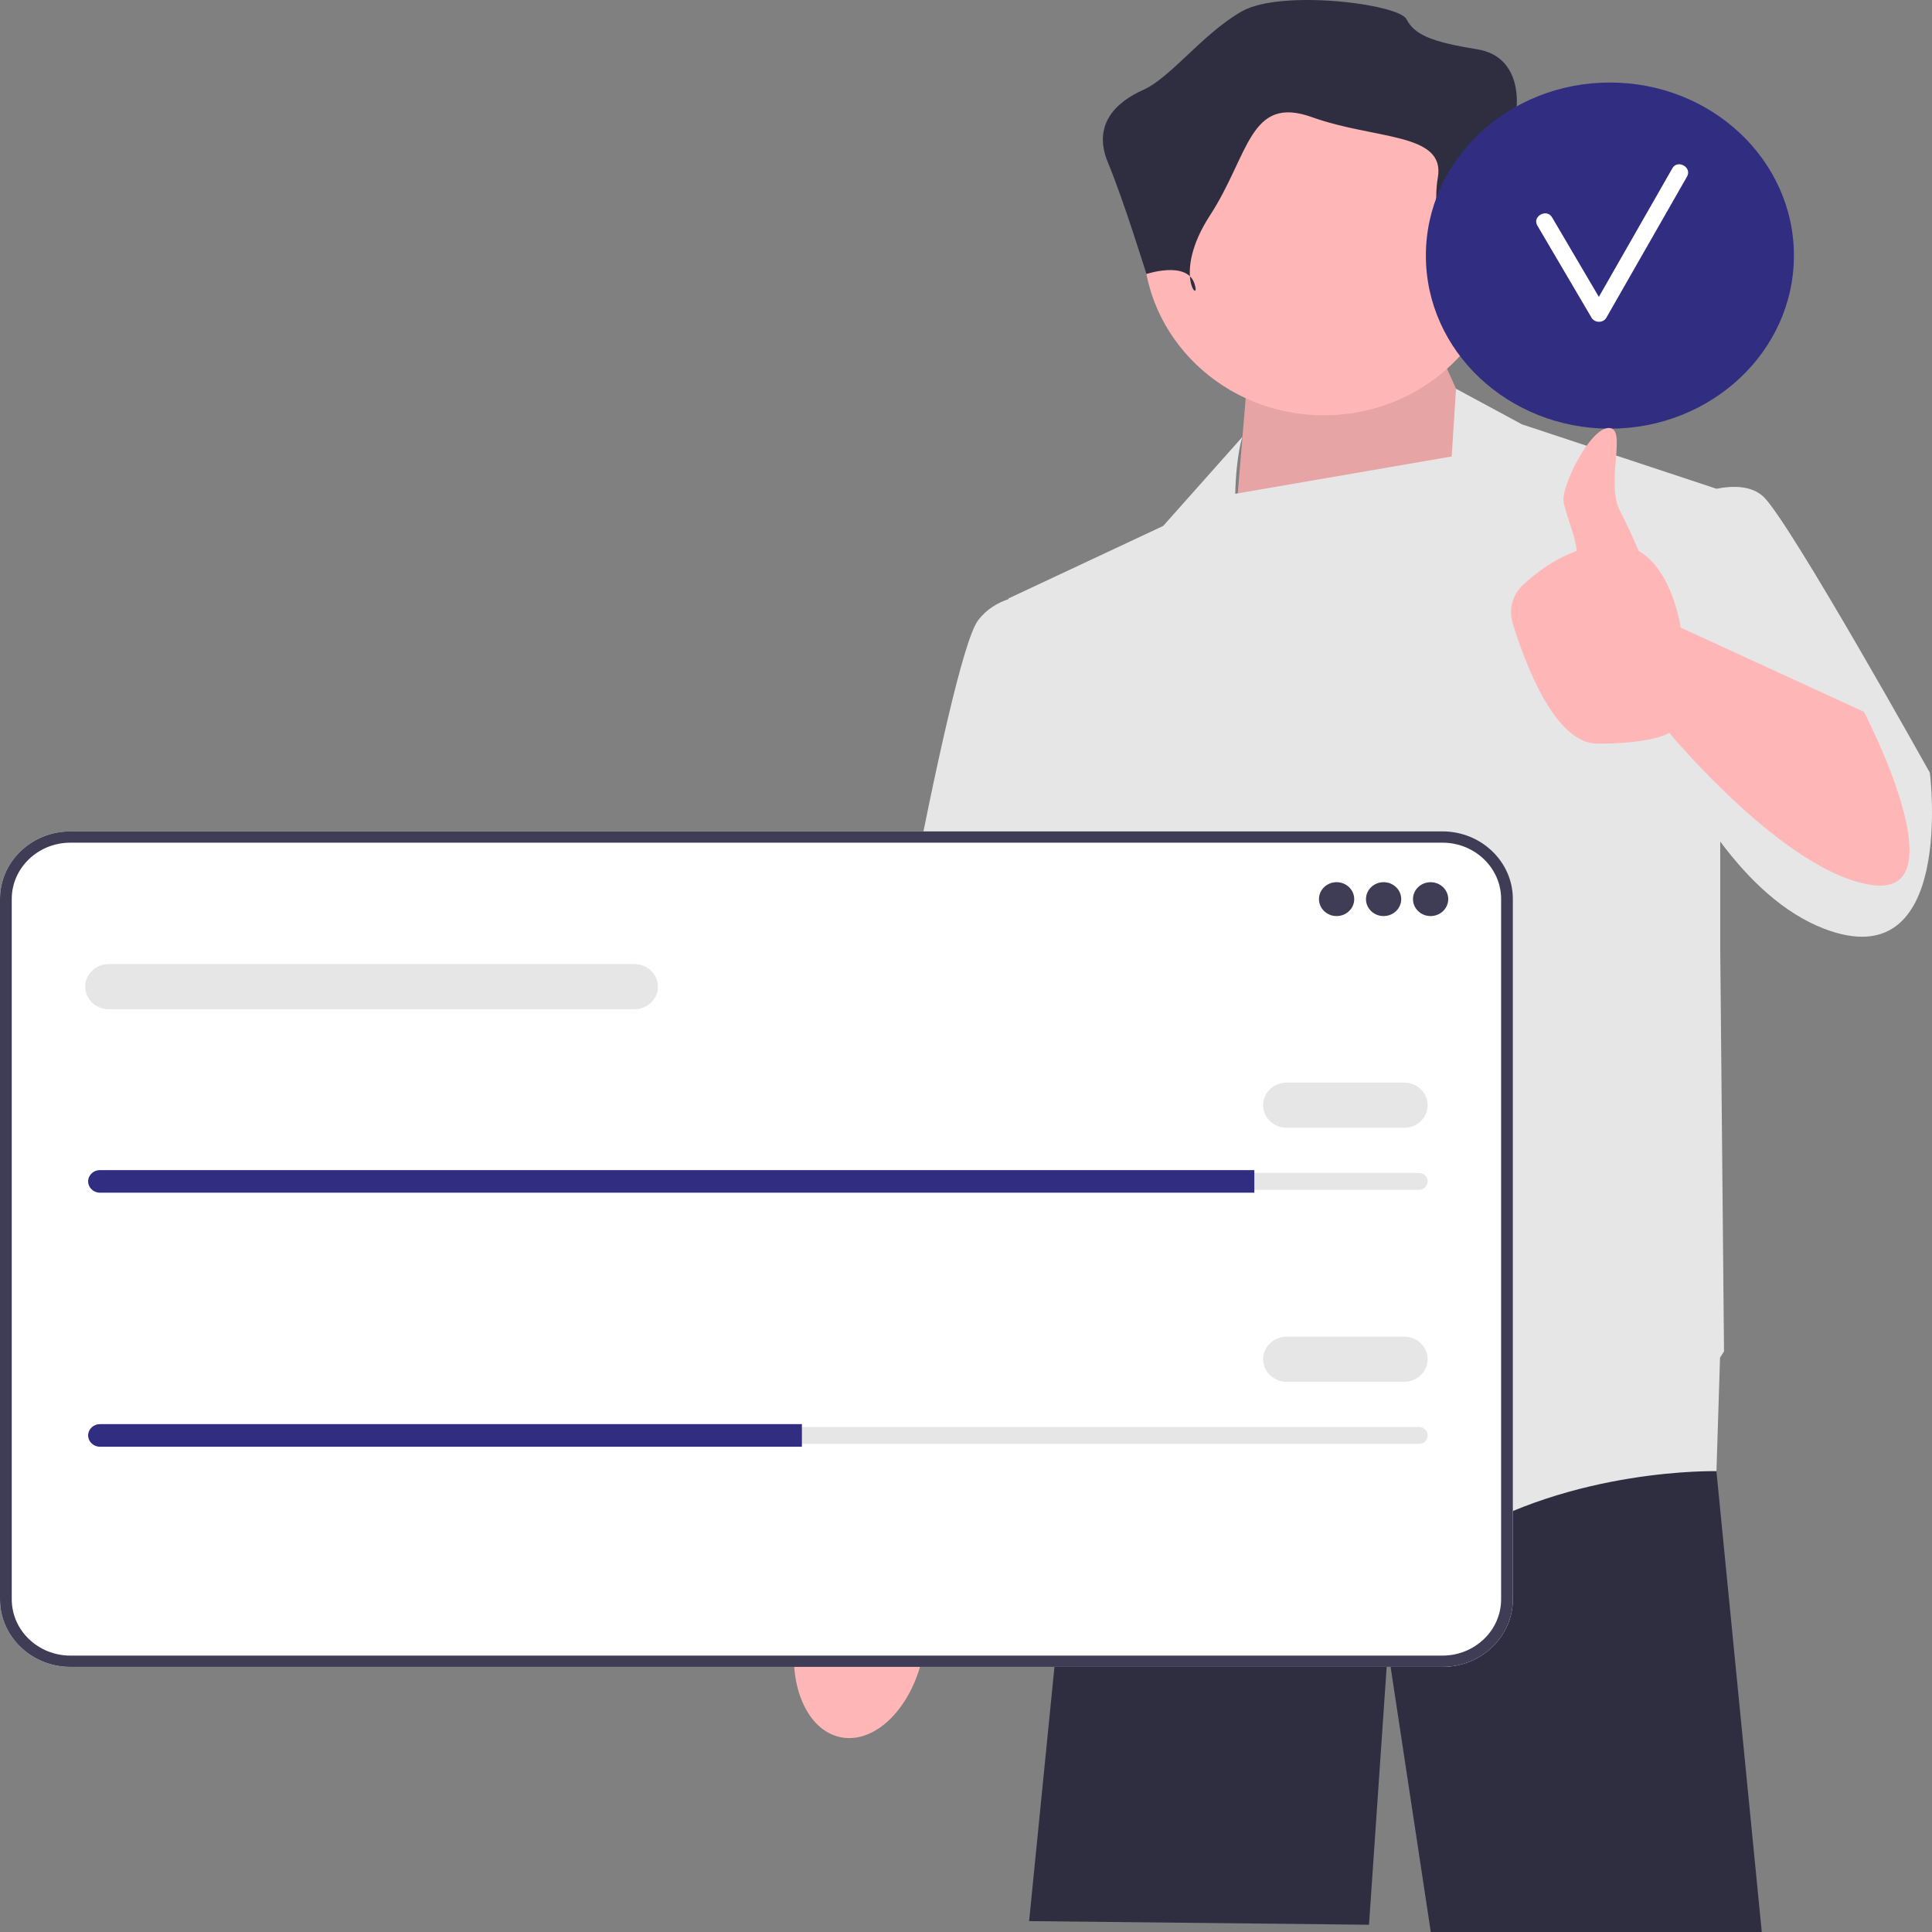<svg width="430" height="430" viewBox="0 0 430 430" fill="none" xmlns="http://www.w3.org/2000/svg">
<rect x="0" y="0" width="430" height="430" fill="#808080" stroke="none"/>
<g clip-path="url(#clip0_1_2)">
<path d="M382.028 327.242L382.019 327.436L392.115 430H318.448L308.899 367.008L304.696 428.385L229.046 427.577L237.081 346.996L243.915 309.645V309.637L244.941 304.016H380.019L380.195 306.051L382.028 327.242Z" fill="#2F2E41"/>
<path d="M187.347 386.699C195.149 388.064 203.284 379.623 205.518 367.843C206.495 362.687 206.18 357.746 204.862 353.706L206.058 346.915L226.134 255.57C226.134 255.57 263.102 184.522 263.101 172.187C263.1 159.853 252.407 153.804 252.407 153.804L237.937 153.934L192.561 260.412L184.389 339.096L183.067 349.891C180.351 353.225 178.242 357.742 177.265 362.898C175.031 374.677 179.545 385.333 187.347 386.699Z" fill="#FFB6B6"/>
<path d="M334.536 109.791L321.087 79.91L277.378 87.178L274.436 122.334L334.536 109.791Z" fill="#FFB6B6"/>
<path opacity="0.1" d="M334.536 109.791L321.087 79.91L277.378 87.178L274.436 122.334L334.536 109.791Z" fill="black"/>
<path d="M429.52 171.975C429.52 171.975 398.419 116.251 392.535 110.598C389.916 108.082 385.798 108.047 382.034 108.78L338.739 94.446L324.064 86.525L323.097 101.596L274.92 109.904C275.188 100.713 276.537 97.217 276.537 97.217L258.886 117.059L224.423 133.211L224.441 133.356C221.912 134.204 219.515 135.656 217.698 138.056C210.974 146.94 192.481 255.157 192.481 255.157L231.988 263.233L237.364 230.816L241.234 260.002L244.176 314.515C244.176 314.515 297.972 358.932 324.029 342.78C350.087 326.628 382.028 327.436 382.028 327.436L382.825 302.168C383.392 301.297 383.709 300.786 383.709 300.786L382.868 211.156V187.306C389.272 195.877 397 203.249 405.984 206.701C435.404 218.008 429.52 171.975 429.52 171.975Z" fill="#E6E6E6"/>
<path d="M294.664 92.435C316.872 92.435 334.875 75.138 334.875 53.802C334.875 32.465 316.872 15.168 294.664 15.168C272.456 15.168 254.453 32.465 254.453 53.802C254.453 75.138 272.456 92.435 294.664 92.435Z" fill="#FFB6B6"/>
<path d="M323.511 64.72C323.511 64.72 327.008 52.962 334.875 53.802C342.742 54.641 344.491 47.922 342.742 44.563C340.994 41.204 337.498 24.406 337.498 24.406C337.498 24.406 339.246 12.648 328.756 10.968C318.266 9.289 314.769 7.609 313.021 4.249C311.273 0.89 285.048 -2.47 276.307 2.57C267.565 7.609 260.572 17.277 254.453 20.002C248.334 22.727 243.089 27.766 246.585 36.164C250.082 44.563 255.153 60.989 255.153 60.989C255.153 60.989 264.068 58.001 265.817 63.04C267.565 68.079 260.572 61.36 269.313 47.922C278.055 34.485 278.055 21.047 292.041 26.086C306.028 31.125 321.763 29.445 320.014 39.524C318.266 49.602 323.511 64.72 323.511 64.72Z" fill="#2F2E41"/>
<path d="M321.052 370.994H15.662C7.026 370.994 0 364.243 0 355.946V200.087C0 191.79 7.026 185.039 15.662 185.039H321.052C329.688 185.039 336.714 191.79 336.714 200.087V355.946C336.714 364.243 329.688 370.994 321.052 370.994Z" fill="white"/>
<path d="M321.052 370.994H15.662C7.026 370.994 0 364.243 0 355.946V200.087C0 191.79 7.026 185.039 15.662 185.039H321.052C329.688 185.039 336.714 191.79 336.714 200.087V355.946C336.714 364.243 329.688 370.994 321.052 370.994ZM15.662 187.552C8.468 187.552 2.615 193.175 2.615 200.087V355.946C2.615 362.858 8.468 368.481 15.662 368.481H321.052C328.246 368.481 334.099 362.858 334.099 355.946V200.087C334.099 193.175 328.246 187.552 321.052 187.552H15.662Z" fill="#3F3D56"/>
<path d="M297.482 203.886C299.649 203.886 301.405 202.198 301.405 200.116C301.405 198.035 299.649 196.347 297.482 196.347C295.315 196.347 293.559 198.035 293.559 200.116C293.559 202.198 295.315 203.886 297.482 203.886Z" fill="#3F3D56"/>
<path d="M307.944 203.886C310.111 203.886 311.867 202.198 311.867 200.116C311.867 198.035 310.111 196.347 307.944 196.347C305.777 196.347 304.021 198.035 304.021 200.116C304.021 202.198 305.777 203.886 307.944 203.886Z" fill="#3F3D56"/>
<path d="M318.406 203.886C320.573 203.886 322.329 202.198 322.329 200.116C322.329 198.035 320.573 196.347 318.406 196.347C316.239 196.347 314.483 198.035 314.483 200.116C314.483 202.198 316.239 203.886 318.406 203.886Z" fill="#3F3D56"/>
<path d="M22.232 261.054C21.15 261.054 20.27 261.9 20.27 262.939C20.27 263.446 20.474 263.914 20.844 264.261C21.216 264.627 21.705 264.824 22.232 264.824H315.79C316.872 264.824 317.752 263.978 317.752 262.939C317.752 262.432 317.548 261.964 317.179 261.618C316.806 261.251 316.317 261.054 315.79 261.054H22.232Z" fill="#E6E6E6"/>
<path d="M279.173 260.426V265.452H22.232C21.512 265.452 20.859 265.175 20.388 264.711C19.904 264.258 19.616 263.63 19.616 262.939C19.616 261.557 20.793 260.426 22.232 260.426H279.173Z" fill="#312E81"/>
<path d="M312.521 251.003H286.366C283.482 251.003 281.135 248.749 281.135 245.977C281.135 243.205 283.482 240.951 286.366 240.951H312.521C315.405 240.951 317.752 243.205 317.752 245.977C317.752 248.749 315.405 251.003 312.521 251.003Z" fill="#E6E6E6"/>
<path d="M141.206 224.617H24.193C21.309 224.617 18.962 222.363 18.962 219.591C18.962 216.82 21.309 214.566 24.193 214.566H141.206C144.09 214.566 146.437 216.82 146.437 219.591C146.437 222.363 144.09 224.617 141.206 224.617Z" fill="#E6E6E6"/>
<path d="M22.232 317.595C21.15 317.595 20.27 318.44 20.27 319.479C20.27 319.986 20.474 320.455 20.844 320.801C21.216 321.168 21.705 321.364 22.232 321.364H315.79C316.872 321.364 317.752 320.519 317.752 319.479C317.752 318.973 317.548 318.504 317.179 318.158C316.806 317.791 316.317 317.595 315.79 317.595H22.232Z" fill="#E6E6E6"/>
<path d="M178.477 316.967V321.992H22.232C21.512 321.992 20.859 321.716 20.388 321.251C19.904 320.799 19.616 320.17 19.616 319.479C19.616 318.097 20.793 316.967 22.232 316.967H178.477Z" fill="#312E81"/>
<path d="M312.521 307.543H286.366C283.482 307.543 281.135 305.289 281.135 302.517C281.135 299.746 283.482 297.492 286.366 297.492H312.521C315.405 297.492 317.752 299.746 317.752 302.517C317.752 305.289 315.405 307.543 312.521 307.543Z" fill="#E6E6E6"/>
<path d="M358.309 95.409C380.929 95.409 399.267 78.162 399.267 56.887C399.267 35.612 380.929 18.366 358.309 18.366C335.689 18.366 317.352 35.612 317.352 56.887C317.352 78.162 335.689 95.409 358.309 95.409Z" fill="#312E81"/>
<path d="M372.21 37.457C366.758 46.996 361.305 56.535 355.852 66.075C352.377 60.175 348.921 54.266 345.437 48.371C344.234 46.335 340.961 48.166 342.167 50.207C346.206 57.04 350.202 63.897 354.241 70.73C354.931 71.898 356.827 71.925 357.51 70.73C363.5 60.251 369.49 49.772 375.48 39.293C376.654 37.239 373.385 35.402 372.21 37.457Z" fill="white"/>
<path d="M414.849 158.426L374.042 139.671C374.042 139.671 372.403 127.118 364.751 122.641C363.45 119.659 361.953 116.383 360.593 113.787C357.231 107.368 362.275 95.254 358.072 95.254C353.869 95.254 347.656 107.994 347.985 111.406C348.237 114.025 350.49 118.597 350.956 122.6C345.831 124.457 341.696 127.64 338.978 130.174C336.626 132.367 335.752 135.639 336.671 138.662C339.335 147.422 345.994 165.514 355.55 165.514C368.158 165.514 371.521 163.092 371.521 163.092C371.521 163.092 397.578 194.588 416.911 197.01C436.244 199.433 414.849 158.426 414.849 158.426Z" fill="#FFB6B6"/>
</g>
<defs>
<clipPath id="clip0_1_2">
<rect width="430" height="430" fill="white"/>
</clipPath>
</defs>
</svg>
